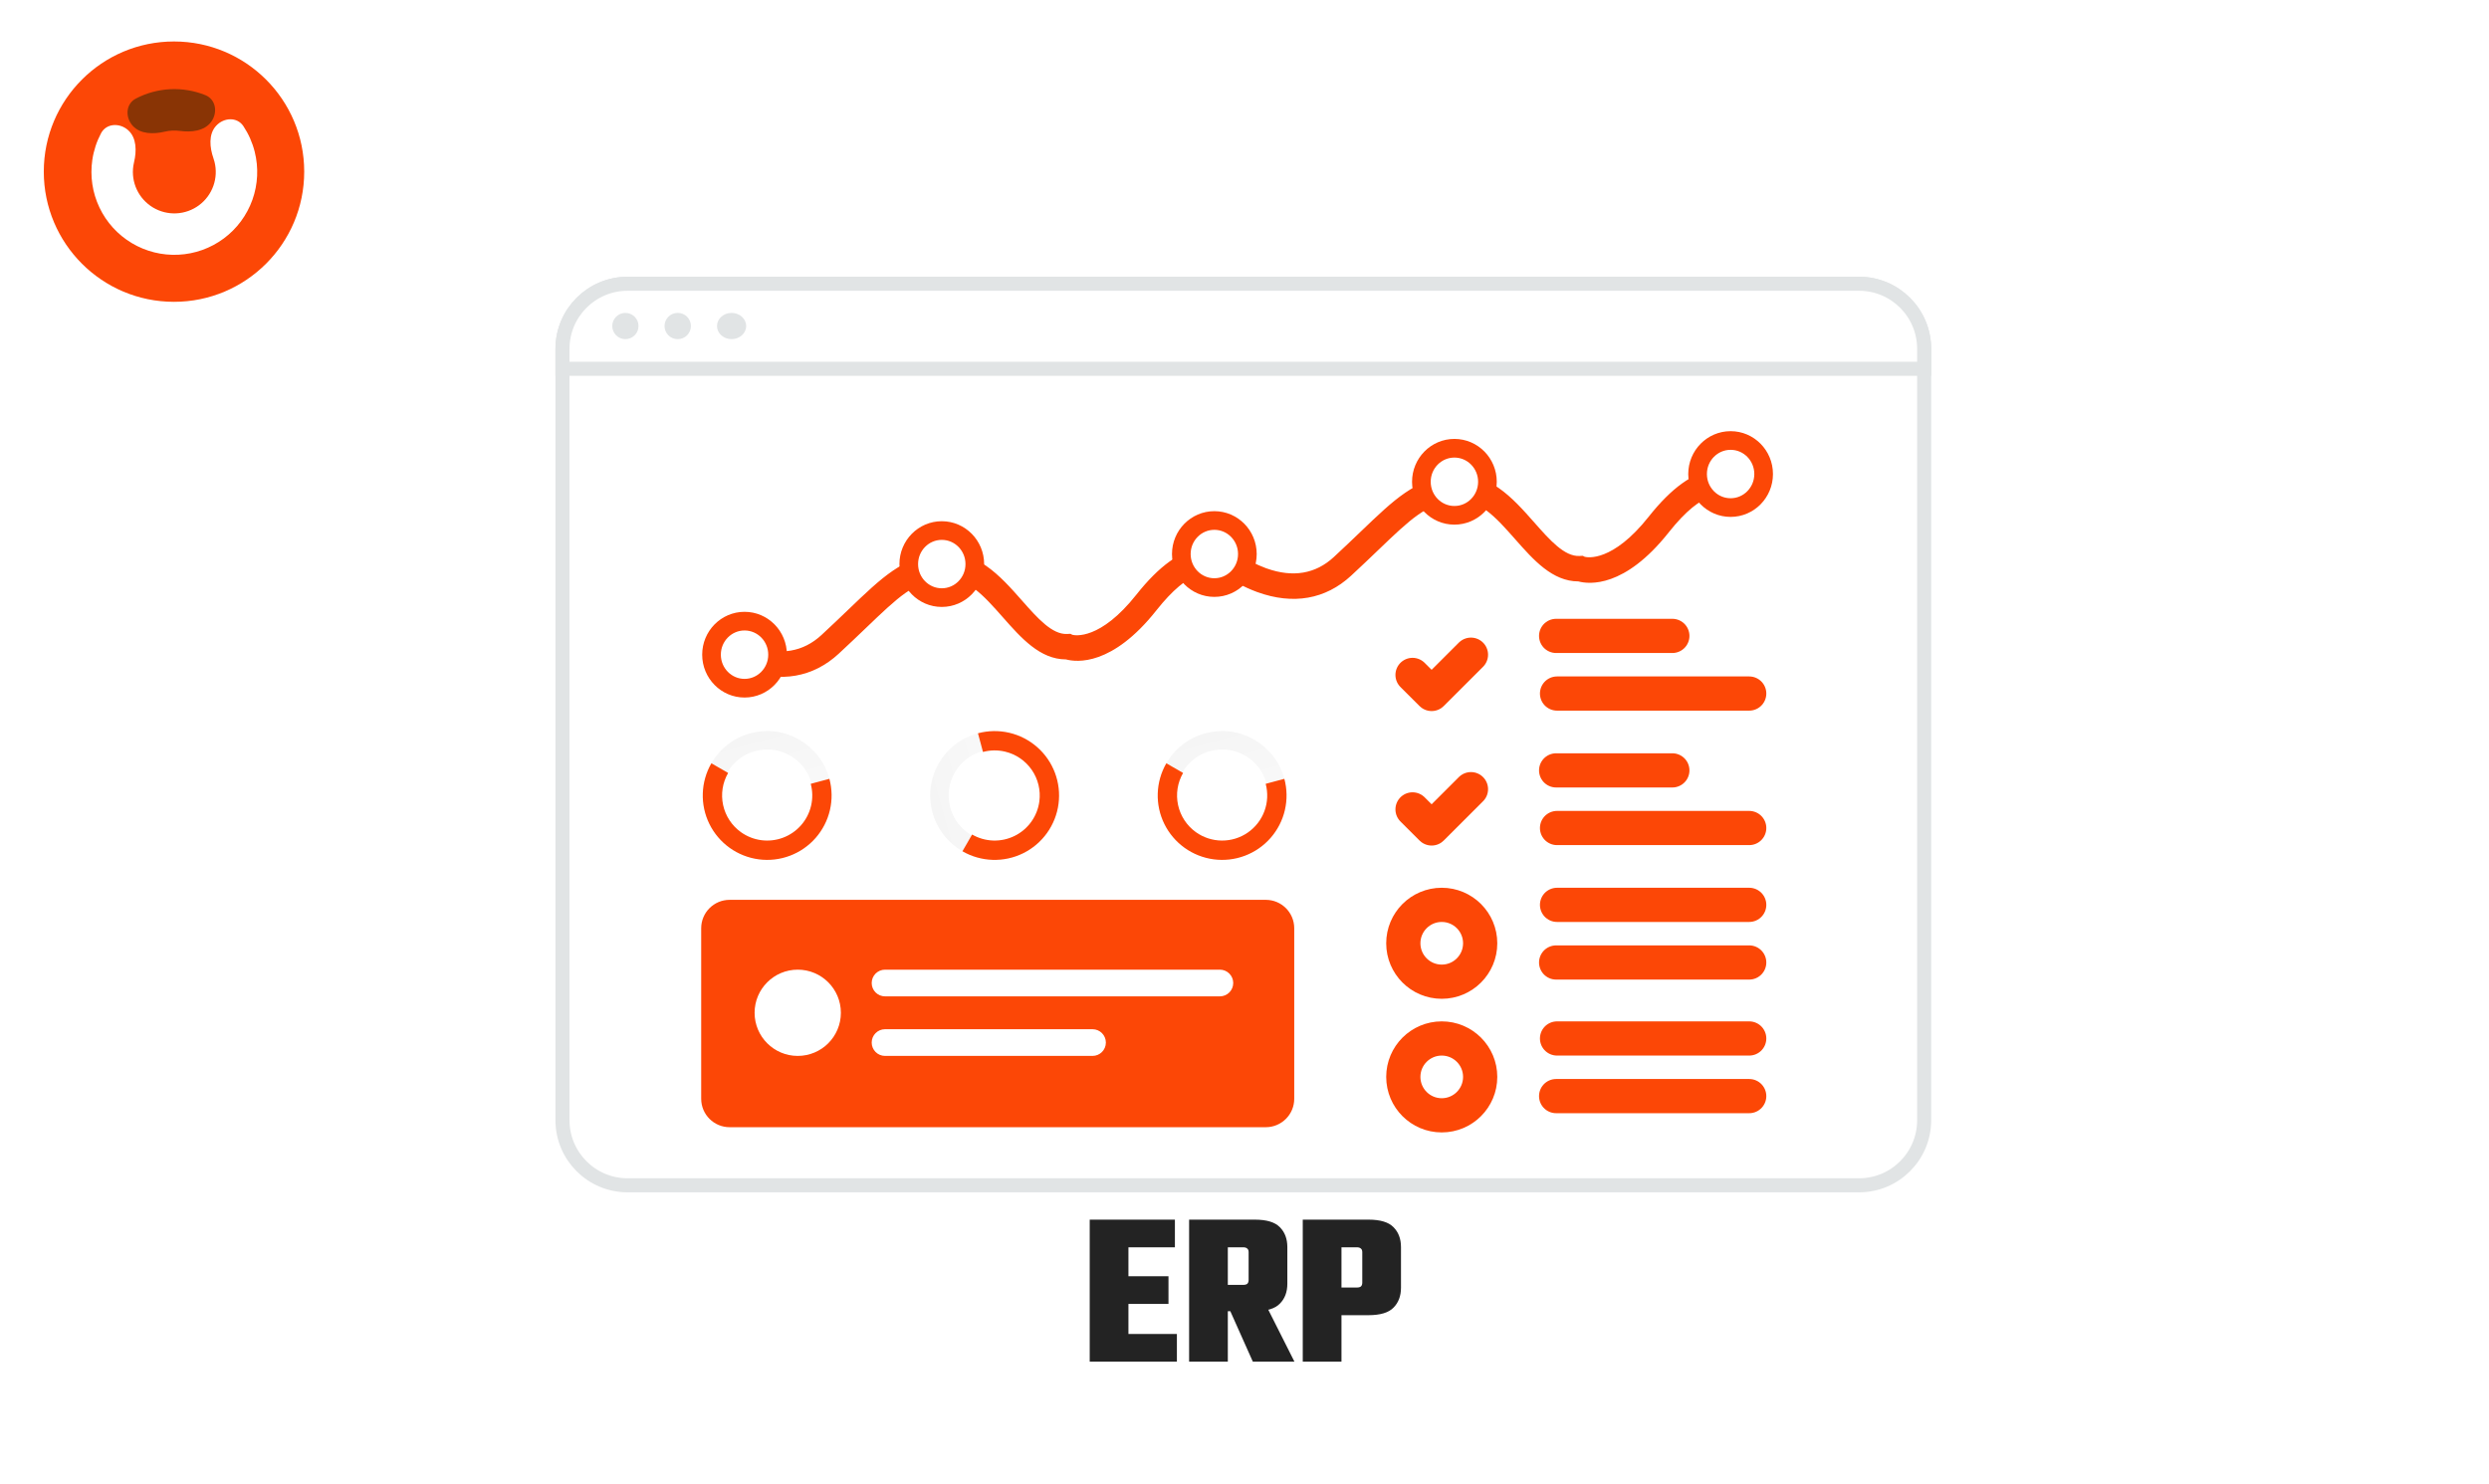 <svg width="1080" height="644" viewBox="0 0 1080 644" fill="none" xmlns="http://www.w3.org/2000/svg">
    <rect width="1080" height="644" fill="white" />
    <g clip-path="url(#clip0_1100_2)">
        <path
            d="M806.665 514.463H272.305C256.709 514.463 244.061 501.814 244.061 486.218V151.406C244.061 135.809 256.709 123.161 272.305 123.161H806.665C822.263 123.161 834.911 135.809 834.911 151.406V486.218C834.911 501.814 822.263 514.463 806.665 514.463Z"
            fill="white" stroke="#E1E4E5" stroke-width="6.097" />
        <path
            d="M834.911 160.065H244.061V151.406C244.061 135.809 256.709 123.161 272.305 123.161H806.665C822.263 123.161 834.911 135.809 834.911 151.406V160.065Z"
            fill="white" stroke="#E1E4E5" stroke-width="6.097" />
        <path
            d="M271.263 147.198C272.018 147.211 272.769 147.073 273.471 146.793C274.173 146.513 274.812 146.096 275.351 145.566C275.89 145.036 276.319 144.404 276.611 143.707C276.903 143.009 277.054 142.261 277.054 141.505C277.054 140.749 276.903 140.001 276.611 139.304C276.319 138.607 275.89 137.975 275.351 137.445C274.812 136.915 274.173 136.498 273.471 136.217C272.769 135.937 272.018 135.799 271.263 135.812C269.77 135.838 268.346 136.449 267.299 137.514C266.253 138.579 265.666 140.012 265.666 141.505C265.666 142.998 266.253 144.432 267.299 145.497C268.346 146.562 269.77 147.173 271.263 147.198ZM294.035 147.198C294.789 147.207 295.537 147.067 296.235 146.785C296.934 146.503 297.57 146.085 298.106 145.555C298.642 145.026 299.068 144.395 299.358 143.7C299.649 143.005 299.798 142.259 299.798 141.505C299.798 140.752 299.649 140.006 299.358 139.31C299.068 138.615 298.642 137.984 298.107 137.455C297.571 136.925 296.935 136.507 296.236 136.225C295.537 135.943 294.79 135.802 294.036 135.811C292.526 135.811 291.078 136.411 290.01 137.479C288.942 138.547 288.342 139.995 288.342 141.505C288.342 143.015 288.942 144.463 290.009 145.531C291.077 146.599 292.525 147.198 294.035 147.198ZM317.441 147.198C320.935 147.198 323.768 144.65 323.768 141.504C323.768 138.361 320.935 135.811 317.441 135.811C313.948 135.811 311.115 138.361 311.115 141.505C311.115 144.649 313.948 147.198 317.441 147.198Z"
            fill="#E1E4E5" />
        <path fill-rule="evenodd" clip-rule="evenodd"
            d="M531.713 249.919C535.069 252.145 539.78 254.855 545.295 256.888C545.405 256.928 545.517 256.966 545.634 257.012C561.107 262.606 575.149 260.142 586.243 249.889C590.714 245.756 594.616 242.017 598.056 238.718C612.303 225.056 618.804 218.824 631.064 217.218C641.407 215.862 649.229 224.724 657.508 234.105C665.418 243.068 673.591 252.326 684.848 252.353C689.539 253.614 704.935 255.258 724.075 231.076C739.061 212.144 748.281 213.022 755.016 216.548C757.493 217.845 760.547 217.038 762.094 214.711C763.916 211.968 762.92 208.264 759.983 206.77C755.426 204.451 750.133 202.88 743.917 203.764C734.591 205.088 725.268 211.784 715.418 224.231C699.698 244.09 688.748 241.958 687.642 241.675L686.784 241.241L685.362 241.311C678.854 241.622 672.499 234.427 665.776 226.807H665.775C656.406 216.19 645.789 204.159 629.621 206.276C613.773 208.352 605.474 216.308 590.41 230.754C587.004 234.02 583.141 237.724 578.747 241.786C570.829 249.102 561.039 250.766 549.648 246.731C549.465 246.668 549.287 246.602 549.11 246.537C544.984 245.016 541.361 243 538.648 241.265C538.35 241.024 538.028 240.815 537.687 240.64L537.426 240.465C536.888 240.102 536.29 239.837 535.66 239.682C531.571 237.907 526.921 236.862 521.594 237.619C512.267 238.943 502.944 245.639 493.095 258.086C477.374 277.946 466.424 275.813 465.318 275.53L464.461 275.096L463.038 275.166C456.53 275.477 450.175 268.282 443.452 260.663V260.662C434.082 250.045 423.465 238.014 407.297 240.132C391.449 242.207 383.15 250.164 368.086 264.608C364.68 267.875 360.818 271.579 356.423 275.641C348.505 282.958 338.715 284.621 327.324 280.586C327.141 280.523 326.964 280.457 326.786 280.392C322.005 278.63 317.9 276.203 315.102 274.319C313.984 273.566 312.628 273.247 311.291 273.424C309.954 273.601 308.728 274.261 307.844 275.28C305.679 277.777 306.174 281.61 308.916 283.458C312.295 285.739 317.191 288.613 322.971 290.743C323.008 290.757 323.044 290.769 323.082 290.782C323.156 290.809 323.232 290.836 323.31 290.868C338.784 296.46 352.825 293.997 363.919 283.744C368.39 279.611 372.292 275.872 375.733 272.573C389.98 258.911 396.48 252.679 408.74 251.073C419.084 249.717 426.905 258.579 435.184 267.96C443.095 276.924 451.267 286.181 462.524 286.208C467.215 287.469 482.611 289.112 501.752 264.93C516.024 246.9 525.066 246.839 531.713 249.919Z"
            fill="#FC4706" />
        <path
            d="M340.119 372.27C355.03 368.275 363.878 352.949 359.883 338.038C355.888 323.128 340.562 314.279 325.651 318.274C310.741 322.27 301.892 337.596 305.887 352.506C309.883 367.417 325.209 376.265 340.119 372.27Z"
            fill="url(#paint0_linear_1100_2)" />
        <path
            d="M338.051 364.556C348.702 361.702 355.022 350.755 352.168 340.105C349.314 329.455 338.367 323.135 327.717 325.988C317.067 328.842 310.747 339.789 313.601 350.439C316.454 361.089 327.401 367.409 338.051 364.556Z"
            fill="white" />
        <path
            d="M359.883 338.038C361.072 342.478 361.149 347.142 360.105 351.619C359.061 356.095 356.93 360.245 353.899 363.701C350.869 367.157 347.032 369.812 342.731 371.431C338.429 373.05 333.794 373.583 329.237 372.983C324.68 372.384 320.341 370.669 316.605 367.992C312.868 365.314 309.85 361.757 307.817 357.635C305.784 353.512 304.799 348.952 304.95 344.358C305.1 339.764 306.381 335.278 308.679 331.297L315.941 335.49C313.513 339.696 312.736 344.655 313.762 349.402C314.787 354.149 317.541 358.345 321.488 361.175C324.104 363.049 327.141 364.25 330.331 364.67C333.521 365.091 336.765 364.718 339.777 363.584C342.788 362.451 345.474 360.592 347.595 358.173C349.716 355.754 351.208 352.849 351.939 349.715C352.669 346.582 352.616 343.316 351.783 340.208L359.883 338.038Z"
            fill="#FC4706" />
        <path
            d="M458.587 338.038C454.592 323.127 439.265 314.279 424.355 318.274C409.444 322.269 400.596 337.596 404.591 352.506C408.586 367.417 423.913 376.265 438.823 372.27C453.734 368.275 462.582 352.948 458.587 338.038Z"
            fill="url(#paint1_linear_1100_2)" />
        <path
            d="M450.873 340.104C448.019 329.454 437.072 323.134 426.422 325.988C415.772 328.841 409.452 339.788 412.306 350.438C415.159 361.089 426.106 367.409 436.756 364.555C447.407 361.701 453.727 350.754 450.873 340.104Z"
            fill="white" />
        <path
            d="M424.355 318.275C428.794 317.084 433.459 317.007 437.936 318.051C442.412 319.095 446.562 321.227 450.017 324.258C453.473 327.289 456.129 331.125 457.748 335.426C459.367 339.728 459.9 344.363 459.299 348.92C458.699 353.477 456.984 357.815 454.307 361.552C451.63 365.288 448.073 368.306 443.951 370.34C439.828 372.372 435.268 373.357 430.675 373.206C426.081 373.056 421.595 371.775 417.614 369.477L421.807 362.216C424.593 363.824 427.733 364.72 430.949 364.825C434.164 364.93 437.356 364.24 440.241 362.817C443.127 361.394 445.617 359.282 447.491 356.667C449.365 354.052 450.565 351.016 450.986 347.826C451.621 343.011 450.442 338.131 447.678 334.137C444.914 330.143 440.762 327.32 436.032 326.218C432.898 325.487 429.633 325.541 426.525 326.374L424.355 318.275Z"
            fill="#FC4706" />
        <path
            d="M537.527 372.27C552.438 368.275 561.287 352.949 557.291 338.038C553.296 323.128 537.97 314.279 523.059 318.274C508.149 322.27 499.3 337.596 503.296 352.506C507.291 367.417 522.617 376.265 537.527 372.27Z"
            fill="url(#paint2_linear_1100_2)" />
        <path
            d="M535.462 364.556C546.112 361.702 552.432 350.755 549.578 340.105C546.725 329.455 535.778 323.135 525.127 325.988C514.477 328.842 508.157 339.789 511.011 350.439C513.865 361.089 524.811 367.409 535.462 364.556Z"
            fill="white" />
        <path
            d="M557.292 338.038C558.481 342.478 558.558 347.142 557.514 351.619C556.471 356.095 554.339 360.245 551.308 363.701C548.278 367.157 544.442 369.812 540.14 371.431C535.838 373.05 531.203 373.583 526.646 372.983C522.089 372.384 517.75 370.669 514.014 367.992C510.278 365.314 507.259 361.757 505.226 357.635C503.193 353.512 502.208 348.952 502.359 344.358C502.509 339.764 503.79 335.278 506.088 331.297L513.35 335.49C510.922 339.696 510.145 344.655 511.171 349.402C512.196 354.149 514.95 358.345 518.898 361.175C522.176 363.525 526.1 364.805 530.134 364.838C534.168 364.872 538.113 363.657 541.43 361.362C544.746 359.066 547.273 355.802 548.662 352.015C550.052 348.228 550.237 344.104 549.192 340.208L557.292 338.038Z"
            fill="#FC4706" />
        <path
            d="M549.246 390.564H316.588C309.775 390.564 304.253 396.087 304.253 402.899V476.914C304.253 483.726 309.775 489.248 316.588 489.248H549.246C556.058 489.248 561.58 483.726 561.58 476.914V402.899C561.58 396.087 556.058 390.564 549.246 390.564Z"
            fill="#FC4706" />
        <path
            d="M529.317 420.87H384.028C380.828 420.87 378.234 423.464 378.234 426.664V426.664C378.234 429.864 380.828 432.458 384.028 432.458H529.317C532.516 432.458 535.11 429.864 535.11 426.664V426.664C535.11 423.464 532.516 420.87 529.317 420.87Z"
            fill="white" />
        <path
            d="M474.054 446.719H384.028C380.828 446.719 378.234 449.313 378.234 452.512V452.513C378.234 455.713 380.828 458.306 384.028 458.306H474.054C477.253 458.306 479.847 455.713 479.847 452.513V452.512C479.847 449.313 477.253 446.719 474.054 446.719Z"
            fill="white" />
        <path
            d="M346.147 458.306C356.485 458.306 364.865 449.926 364.865 439.588C364.865 429.251 356.485 420.87 346.147 420.87C335.809 420.87 327.429 429.251 327.429 439.588C327.429 449.926 335.809 458.306 346.147 458.306Z"
            fill="white" />
        <path
            d="M638.26 284.163L621.201 301.206L612.913 292.943M675.223 276.007H725.644M675.616 301.021H758.997M638.26 342.531L621.201 359.574L612.913 351.31M675.223 334.375H725.644M675.616 359.389H758.997M758.996 417.755H675.223M758.996 475.75H675.223M758.997 392.741H675.616M758.997 450.737H675.616"
            stroke="#FC4706" stroke-width="14.844" stroke-linecap="round" stroke-linejoin="round" />
        <path
            d="M625.586 426.094C634.796 426.094 642.262 418.628 642.262 409.418C642.262 400.208 634.796 392.741 625.586 392.741C616.376 392.741 608.909 400.208 608.909 409.418C608.909 418.628 616.376 426.094 625.586 426.094ZM625.586 484.089C634.796 484.089 642.262 476.624 642.262 467.413C642.262 458.203 634.796 450.737 625.586 450.737C616.376 450.737 608.909 458.203 608.909 467.413C608.909 476.624 616.376 484.089 625.586 484.089Z"
            stroke="#FC4706" stroke-width="14.844" stroke-linecap="round" stroke-linejoin="round" />
        <path
            d="M394.318 244.831C394.318 252.87 400.734 259.386 408.649 259.386C416.563 259.386 422.979 252.87 422.979 244.831C422.979 236.793 416.563 230.276 408.649 230.276C400.734 230.276 394.318 236.793 394.318 244.831Z"
            fill="white" stroke="#FC4706" stroke-width="8.097" />
        <path
            d="M512.585 240.47C512.585 248.509 519.001 255.025 526.915 255.025C534.83 255.025 541.246 248.509 541.246 240.47C541.246 232.432 534.83 225.916 526.915 225.916C519.001 225.916 512.585 232.432 512.585 240.47Z"
            fill="white" stroke="#FC4706" stroke-width="8.097" />
        <path
            d="M616.751 209.109C616.751 217.147 623.167 223.664 631.081 223.664C638.996 223.664 645.412 217.147 645.412 209.109C645.412 201.07 638.996 194.554 631.081 194.554C623.167 194.554 616.751 201.07 616.751 209.109Z"
            fill="white" stroke="#FC4706" stroke-width="8.097" />
        <path
            d="M736.596 205.749C736.596 213.787 743.012 220.304 750.927 220.304C758.842 220.304 765.258 213.787 765.258 205.749C765.258 197.711 758.842 191.194 750.927 191.194C743.012 191.194 736.596 197.711 736.596 205.749Z"
            fill="white" stroke="#FC4706" stroke-width="8.097" />
        <path
            d="M308.733 284.153C308.733 292.191 315.149 298.707 323.064 298.707C330.978 298.707 337.395 292.191 337.395 284.153C337.395 276.114 330.978 269.598 323.064 269.598C315.149 269.598 308.733 276.114 308.733 284.153Z"
            fill="white" stroke="#FC4706" stroke-width="8.097" />
    </g>
    <path
        d="M472.84 529.368H489.64V591H472.84V529.368ZM507.016 553.944V565.944H480.04V553.944H507.016ZM509.8 529.368V541.368H478.792V529.368H509.8ZM510.664 579V591H478.792V579H510.664ZM541.789 555.576V543.48C541.789 542.776 541.597 542.264 541.213 541.944C540.829 541.56 540.221 541.368 539.389 541.368H521.533V529.368H544.477C549.597 529.368 553.213 530.456 555.325 532.632C557.501 534.808 558.589 537.688 558.589 541.272V557.208C558.589 560.792 557.501 563.672 555.325 565.848C553.213 568.024 549.597 569.112 544.477 569.112H521.533V557.688H539.389C540.221 557.688 540.829 557.528 541.213 557.208C541.597 556.824 541.789 556.28 541.789 555.576ZM515.965 529.368H532.765V591H515.965V529.368ZM530.845 562.392H547.261L561.661 591H543.613L530.845 562.392ZM591.102 556.728V543.48C591.102 542.776 590.91 542.264 590.526 541.944C590.142 541.56 589.534 541.368 588.702 541.368H570.846V529.368H593.79C598.91 529.368 602.526 530.456 604.638 532.632C606.814 534.808 607.902 537.688 607.902 541.272V558.936C607.902 562.52 606.814 565.4 604.638 567.576C602.526 569.752 598.91 570.84 593.79 570.84H570.846V558.84H588.702C589.534 558.84 590.142 558.68 590.526 558.36C590.91 557.976 591.102 557.432 591.102 556.728ZM565.278 529.368H582.078V591H565.278V529.368Z"
        fill="#232323" />
    <circle cx="75.5" cy="74.5" r="56.5" fill="#FC4706" />
    <path
        d="M55.641 56.54C51.959 53.208 46.15 53.462 43.832 57.855C41.94 61.439 40.658 65.337 40.06 69.39C39.021 76.427 40.092 83.614 43.138 90.043C46.184 96.472 51.069 101.852 57.173 105.505C63.277 109.158 70.327 110.919 77.432 110.564C84.537 110.21 91.377 107.757 97.088 103.515C102.799 99.274 107.123 93.434 109.515 86.734C111.907 80.035 112.258 72.776 110.525 65.877C109.527 61.904 107.863 58.153 105.624 54.774C102.881 50.635 97.075 50.959 93.743 54.641V54.641C90.41 58.323 90.991 64.036 92.624 68.726C92.799 69.228 92.953 69.74 93.083 70.259C93.95 73.709 93.774 77.338 92.578 80.688C91.382 84.038 89.22 86.958 86.365 89.079C83.509 91.199 80.089 92.426 76.537 92.603C72.984 92.78 69.459 91.9 66.407 90.073C63.355 88.247 60.913 85.556 59.39 82.342C57.867 79.128 57.331 75.534 57.85 72.016C57.929 71.486 58.03 70.962 58.154 70.444C59.314 65.615 59.323 59.873 55.641 56.54V56.54Z"
        fill="white" />
    <path
        d="M57.589 54.597C54.266 50.907 54.535 45.098 58.933 42.791C63.522 40.383 68.611 38.979 73.858 38.718C79.105 38.458 84.308 39.351 89.114 41.292C93.718 43.153 94.561 48.906 91.62 52.907V52.907C88.678 56.908 82.964 57.482 78.043 56.819C76.958 56.673 75.856 56.625 74.75 56.68C73.644 56.735 72.552 56.891 71.487 57.144C66.655 58.292 60.913 58.287 57.589 54.597V54.597Z"
        fill="#893405" />
    <defs>
        <linearGradient id="paint0_linear_1100_2" x1="349.382" y1="402.234" x2="309.399"
            y2="259.675" gradientUnits="userSpaceOnUse">
            <stop stop-color="white" />
            <stop offset="1" stop-color="#EEEEEE" />
        </linearGradient>
        <linearGradient id="paint1_linear_1100_2" x1="488.55" y1="328.775" x2="345.992" y2="368.759"
            gradientUnits="userSpaceOnUse">
            <stop stop-color="white" />
            <stop offset="1" stop-color="#EEEEEE" />
        </linearGradient>
        <linearGradient id="paint2_linear_1100_2" x1="546.79" y1="402.234" x2="506.808" y2="259.675"
            gradientUnits="userSpaceOnUse">
            <stop stop-color="white" />
            <stop offset="1" stop-color="#EEEEEE" />
        </linearGradient>
        <clipPath id="clip0_1100_2">
            <rect width="747" height="498" fill="white" transform="translate(166 70)" />
        </clipPath>
    </defs>
</svg>